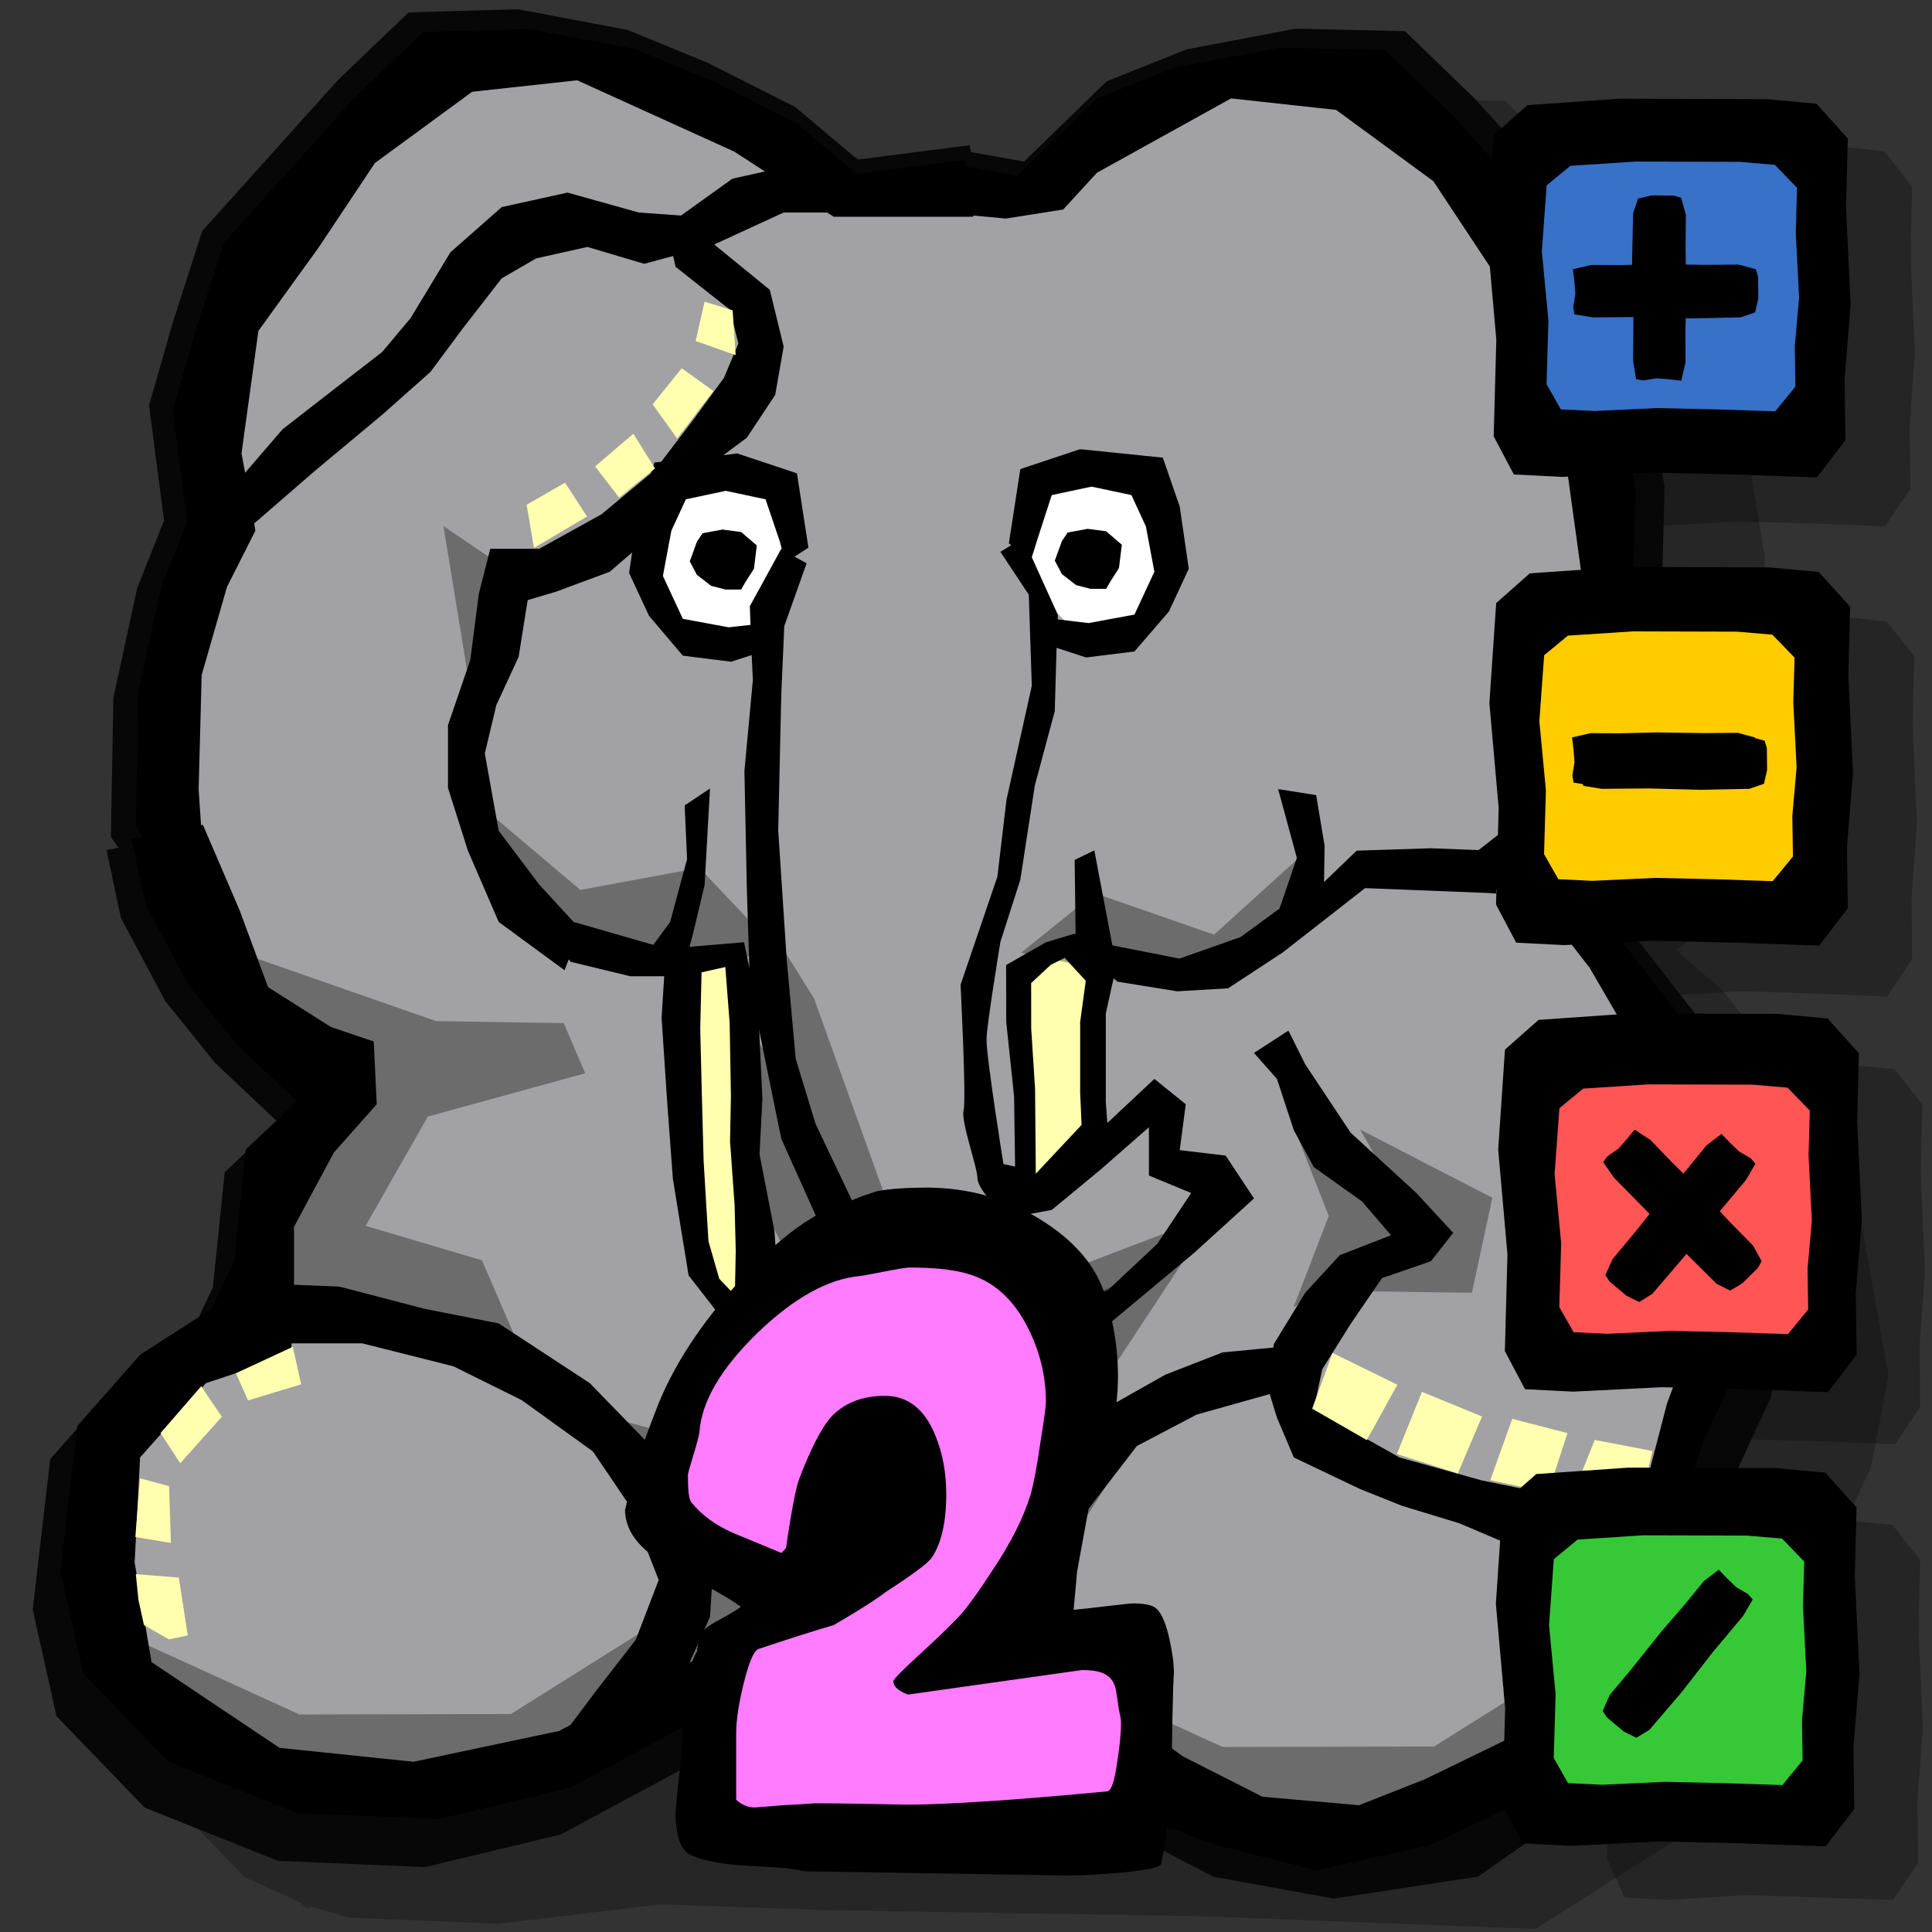 <?xml version="1.0" encoding="UTF-8" standalone="no"?>
<!-- Created with Inkscape (http://www.inkscape.org/) -->
<svg
   xmlns:dc="http://purl.org/dc/elements/1.1/"
   xmlns:cc="http://web.resource.org/cc/"
   xmlns:rdf="http://www.w3.org/1999/02/22-rdf-syntax-ns#"
   xmlns:svg="http://www.w3.org/2000/svg"
   xmlns="http://www.w3.org/2000/svg"
   xmlns:sodipodi="http://sodipodi.sourceforge.net/DTD/sodipodi-0.dtd"
   xmlns:inkscape="http://www.inkscape.org/namespaces/inkscape"
   width="100"
   height="100"
   id="svg2"
   sodipodi:version="0.32"
   inkscape:version="0.44.1"
   version="1.0"
   sodipodi:docbase="/home/mat/Travaux/Inkscape/Gcompris/boardicons"
   sodipodi:docname="mem_tux_calc.svg">
  <rect width="100%" height="100%" fill="#333333" stroke="none"/>
  <defs
     id="defs4" />
  <sodipodi:namedview
     id="base"
     pagecolor="#ffffff"
     bordercolor="#666666"
     borderopacity="1.0"
     inkscape:pageopacity="0.0"
     inkscape:pageshadow="2"
     inkscape:zoom="3.1359152"
     inkscape:cx="104.7097"
     inkscape:cy="60.040482"
     inkscape:document-units="px"
     inkscape:current-layer="layer1"
     width="100px"
     height="100px"
     inkscape:window-width="1136"
     inkscape:window-height="887"
     inkscape:window-x="49"
     inkscape:window-y="38" />
  <g
     inkscape:label="Calque 1"
     inkscape:groupmode="layer"
     id="layer1">
    <path
       style="fill:black;fill-opacity:0.273;fill-rule:evenodd;stroke:none;stroke-width:1px;stroke-linecap:butt;stroke-linejoin:miter;stroke-opacity:1"
       d="M 88.546,7.584 L 84.315,7.897 L 82.766,9.465 L 82.462,14.64 L 82.877,20.096 L 82.766,25.114 L 83.679,27.09 L 85.891,27.215 L 89.957,26.996 L 93.773,27.09 L 97.562,27.246 L 98.89,25.302 L 98.834,22.135 L 99.111,18.277 L 98.89,13.166 L 98.973,9.653 L 97.534,7.834 L 95.267,7.584 L 88.546,7.584 z M 88.629,31.888 L 84.426,32.233 L 82.877,33.769 L 82.573,38.975 L 82.988,44.4 L 82.877,49.449 L 83.79,51.425 L 86.002,51.551 L 90.067,51.3 L 93.884,51.425 L 97.673,51.582 L 98.973,49.638 L 98.945,46.439 L 99.221,42.613 L 99,37.501 L 99.083,33.958 L 97.645,32.17 L 95.377,31.919 L 88.629,31.888 z M 89.044,55.094 L 84.813,55.439 L 83.292,56.976 L 82.96,62.15 L 83.402,67.607 L 83.264,72.625 L 84.204,74.6 L 86.389,74.726 L 90.455,74.506 L 94.271,74.6 L 98.088,74.757 L 99.387,72.813 L 99.36,69.645 L 99.636,65.788 L 99.415,60.676 L 99.498,57.164 L 98.06,55.345 L 95.792,55.126 L 89.044,55.094 z M 88.934,78.677 L 84.702,79.022 L 83.181,80.559 L 82.877,85.765 L 83.292,91.19 L 83.181,96.208 L 84.094,98.215 L 86.306,98.34 L 90.372,98.089 L 94.188,98.215 L 97.977,98.34 L 99.277,96.427 L 99.249,93.228 L 99.526,89.402 L 99.304,84.291 L 99.387,80.747 L 97.949,78.928 L 95.682,78.709 L 88.934,78.677 z "
       id="path17483" />
    <path
       style="fill:#070707;fill-opacity:0.276;fill-rule:evenodd;stroke:none;stroke-width:1px;stroke-linecap:butt;stroke-linejoin:miter;stroke-opacity:1"
       d="M 31.998,4.09 L 26.332,4.252 L 22.674,7.755 L 15.649,15.571 L 14.127,20.306 L 12.897,24.587 L 13.674,30.555 L 12.282,34.058 L 11.051,39.733 L 10.922,46.933 L 11.31,47.485 L 10.695,47.615 L 11.44,51.117 L 13.739,55.431 L 16.329,58.642 L 19.566,61.69 L 16.814,64.285 L 16.199,70.253 L 14.969,72.847 L 11.149,75.312 L 7.782,79.139 L 6.875,86.923 L 8.105,92.437 L 12.67,97.172 C 20.207,100.472 11.801,97.339 17.988,99.252 L 25.821,99.577 L 34.199,98.567 L 42.575,98.865 L 62.171,99.183 L 79.47,99.844 L 88,94.432 L 91.34,90.945 L 90.402,87.41 L 93.153,86.631 L 93.639,84.037 L 94.999,79.918 L 96.844,75.928 L 97.751,71.193 L 96.359,63.377 L 93.477,56.793 L 89.204,51.312 L 86.711,49.139 L 87.067,48.977 L 90.272,46.252 L 90.887,41.193 L 91.179,35.225 L 91.34,28.803 L 90.11,21.311 L 88.589,16.544 L 81.563,8.76 L 77.905,5.225 L 72.239,5.095 L 66.606,6.165 L 62.462,7.819 L 58.189,11.971 L 55.437,11.484 L 55.372,11.128 L 49.577,11.874 L 46.34,9.149 L 41.775,6.846 L 37.663,5.16 L 31.998,4.09 z "
       id="path16413"
       sodipodi:nodetypes="cccccccccccccccccccccccccccccccccccccccccccccccccccccccccccccc" />
    <path
       style="fill:#070707;fill-opacity:1;fill-rule:evenodd;stroke:none;stroke-width:1px;stroke-linecap:butt;stroke-linejoin:miter;stroke-opacity:1"
       d="M 26.815,0.478 L 21.15,0.64 L 17.491,4.143 L 10.466,11.96 L 8.944,16.695 L 7.714,20.976 L 8.491,26.944 L 7.099,30.446 L 5.869,36.122 L 5.739,43.322 L 6.128,43.874 L 5.513,44.003 L 6.257,47.506 L 8.556,51.82 L 11.146,55.03 L 14.383,58.079 L 11.632,60.674 L 11.016,66.641 L 9.786,69.236 L 5.966,71.701 L 2.599,75.528 L 1.693,83.312 L 2.923,88.825 L 7.488,93.561 L 14.383,96.317 L 21.991,96.642 L 29.017,94.955 L 35.589,91.42 L 40.801,89.215 L 43.229,88.858 L 45.69,87.788 L 49.186,87.625 L 53.621,89.15 L 55.143,91.744 L 57.214,94.219 L 62.788,97.134 L 69.032,98.271 L 76.504,97.134 L 80.757,94.149 L 83.697,91.615 L 86.158,87.334 L 85.219,83.798 L 87.971,83.02 L 88.457,80.425 L 89.816,76.306 L 91.662,72.317 L 92.568,67.582 L 91.176,59.766 L 88.295,53.182 L 84.021,47.701 L 81.528,45.528 L 81.885,45.365 L 85.09,42.641 L 85.705,37.582 L 85.996,31.614 L 86.158,25.192 L 84.928,17.7 L 83.406,12.933 L 76.381,5.149 L 72.722,1.613 L 67.057,1.484 L 61.424,2.554 L 57.28,4.208 L 53.006,8.36 L 50.255,7.873 L 50.19,7.516 L 44.395,8.262 L 41.157,5.538 L 36.592,3.235 L 32.481,1.549 L 26.815,0.478 z "
       id="path16272"
       sodipodi:nodetypes="ccccccccccccccccccccccccccccccccccccccccccccccccccccccccccccccccccccccc" />
    <path
       style="fill:#a2a1a3;fill-opacity:1;fill-rule:evenodd;stroke:none;stroke-width:1px;stroke-linecap:butt;stroke-linejoin:miter;stroke-opacity:1"
       d="M 12.419,15.306 L 10.65,21.94 L 11.239,28.427 L 8.733,33.439 L 8.586,43.759 L 11.829,50.835 L 16.989,55.848 L 15.662,59.238 L 13.746,63.071 L 13.746,66.462 L 11.387,69.411 L 6.079,73.981 L 4.31,81.057 L 7.111,87.544 L 14.483,92.114 L 21.412,92.704 L 32.321,90.05 L 37.333,86.807 L 42.641,84.595 L 47.358,84.006 L 53.403,85.185 L 56.646,89.608 L 62.396,93.146 L 66.966,94.915 L 72.126,94.62 L 80.676,89.903 L 83.33,84.448 L 82.888,80.762 L 86.131,78.256 L 89.079,67.199 L 88.784,61.302 L 86.721,54.963 L 83.477,49.361 L 78.907,44.349 L 82.74,40.368 L 83.33,28.279 L 81.413,16.633 L 71.683,4.544 L 66.671,3.512 L 59.005,5.429 L 54.582,9.851 L 42.493,9.704 L 36.744,5.134 L 29.225,2.627 L 22.296,4.397 L 14.188,13.242 L 12.419,15.306 z "
       id="path14433" />
    <path
       style="fill:white;fill-opacity:1;fill-rule:evenodd;stroke:none;stroke-width:1px;stroke-linecap:butt;stroke-linejoin:miter;stroke-opacity:1"
       d="M 36.889,24.396 L 39.263,24.761 L 41.272,26.77 L 40.906,30.24 L 39.811,32.249 L 39.263,33.344 L 37.254,33.344 L 35.428,32.796 L 33.602,31.153 L 32.689,29.144 L 33.602,26.222 L 34.332,24.944 L 36.889,24.396 z "
       id="path14435" />
    <path
       style="fill:white;fill-opacity:1;fill-rule:evenodd;stroke:none;stroke-width:1px;stroke-linecap:butt;stroke-linejoin:miter;stroke-opacity:1"
       d="M 56.804,24.122 L 58.925,24.487 L 60.721,26.496 L 60.394,29.966 L 59.415,31.975 L 58.925,33.07 L 57.13,33.07 L 55.498,32.523 L 53.867,30.879 L 53.051,28.87 L 53.867,25.948 L 54.519,24.67 L 56.804,24.122 z "
       id="path15322" />
    <path
       style="fill:#ffffaf;fill-opacity:1;fill-rule:evenodd;stroke:none;stroke-width:1px;stroke-linecap:butt;stroke-linejoin:miter;stroke-opacity:1"
       d="M 81.118,79.446 L 81.615,83.151 L 79.22,83.552 L 78.792,79.929 L 81.118,79.446 z "
       id="path15342"
       sodipodi:nodetypes="ccccc" />
    <path
       style="fill:black;fill-opacity:1;fill-rule:evenodd;stroke:none;stroke-width:1px;stroke-linecap:butt;stroke-linejoin:miter;stroke-opacity:1"
       d="M 27.375,1.5 L 21.906,1.656 L 18.375,5.031 L 11.594,12.562 L 10.125,17.125 L 8.938,21.25 L 9.688,27 L 8.344,30.375 L 7.156,35.844 L 7.031,42.781 L 7.406,43.312 L 6.812,43.438 L 7.531,46.812 L 9.75,50.969 L 12.25,54.062 L 15.375,57 L 12.719,59.5 L 12.125,65.25 L 10.938,67.75 L 7.25,70.125 L 4,73.812 L 3.125,81.312 L 4.312,86.625 L 8.719,91.188 L 15.375,93.844 L 22.719,94.156 L 29.5,92.531 L 35.844,89.125 L 40.875,87 L 43.219,86.656 L 45.594,85.625 L 48.969,85.469 L 53.25,86.938 L 54.719,89.438 L 56.5,93.125 L 62.969,95.5 L 68.125,96.812 L 74.031,95.5 L 80.531,92.406 L 82.281,89.312 L 84.656,85.188 L 83.75,81.781 L 86.406,81.031 L 86.875,78.531 L 88.188,74.562 L 89.969,70.719 L 90.844,66.156 L 89.5,58.625 L 86.719,52.281 L 82.594,47 L 80.188,44.906 L 80.531,44.75 L 83.625,42.125 L 84.219,37.25 L 84.5,31.5 L 84.656,25.312 L 83.469,18.094 L 82,13.5 L 75.219,6 L 71.688,2.594 L 66.219,2.469 L 60.781,3.5 L 56.781,5.094 L 52.656,9.094 L 50,8.625 L 49.938,8.281 L 44.344,9 L 41.219,6.375 L 36.812,4.156 L 32.844,2.531 L 27.375,1.5 z M 29.875,4.156 L 38,7.844 L 39.594,8.875 L 37.906,9.25 L 35.25,11.156 L 33.062,11 L 29.375,9.969 L 25.969,10.719 L 23.312,13.062 L 21.25,16.469 L 19.781,18.219 L 17.281,20.156 L 14.625,22.219 L 12.688,24.469 L 12.5,23.469 L 13.375,17.125 L 16.469,12.844 L 19.406,8.438 L 24.438,4.75 L 29.875,4.156 z M 63.719,5.094 L 69.156,5.688 L 74.188,9.375 L 77.125,13.812 L 80.219,18.094 L 81.125,24.406 L 82,30.75 L 81.562,35.625 L 80.656,40.781 L 76.531,44 L 74.062,43.906 L 70.219,44.031 L 68.531,45.656 L 68.562,43.781 L 68.125,41.156 L 66.156,40.844 L 67.125,44.406 L 66.23,47.025 L 64.213,48.502 L 61.05,49.616 L 57.575,48.933 L 56.643,44.015 L 55.625,44.509 L 55.681,49.019 L 57.844,50.812 L 60.938,51.31 L 63.567,51.154 L 66.392,49.3 L 70.656,45.969 L 76.969,46.219 L 77,46.219 L 77.438,46.25 L 77.438,46.062 L 77.938,45.844 L 80.219,47.438 L 82.281,50.094 L 85.531,55.688 L 87.906,63.938 L 88.031,67.938 L 86.281,72.656 L 85.25,76.625 L 83.625,78.531 L 82.531,78.312 L 82.156,77.938 L 80.375,77.375 L 76.688,76.625 L 72.438,75.438 L 68,72.938 L 68.438,70.875 L 69.906,68.531 L 71.531,66.156 L 74.062,65.281 L 75.219,63.812 L 73.312,61.75 L 69.906,58.625 L 67.562,55.094 L 66.688,53.344 L 64.906,54.5 L 66.094,55.844 L 66.969,58.5 L 68,60.406 L 70.5,62.188 L 72,63.938 L 69.344,64.969 L 67.562,66.906 L 65.938,69.562 L 65.906,69.75 L 63.281,70 L 60.312,71.156 L 57.656,72.656 L 54.875,75.156 L 53.094,79.719 L 53.094,84.031 L 51.906,83.688 L 47.344,82.219 L 42.781,82.375 L 39.969,84 L 39.969,84.281 L 37.031,85.312 L 35.688,86.062 L 36.75,83.688 L 37.031,79.25 L 34.688,75.875 L 30.531,71.594 L 25.812,68.5 L 22,67.75 L 17.562,66.594 L 15.219,66.5 L 15.219,63.5 L 17.281,59.656 L 19.5,57.156 L 19.344,53.906 L 17.125,53.156 L 13.875,51.094 L 12.406,47.125 L 10.5,42.688 L 10.406,42.719 L 10.281,40.844 L 10.438,34.938 L 11.75,30.375 L 13.219,27.469 L 13.156,27.094 L 16.406,24.281 L 19.781,21.469 L 22.281,19.25 L 23.906,17.062 L 25.969,14.406 L 27.75,13.375 L 30.406,12.781 L 33.344,13.656 L 34.844,13.25 L 34.969,13.812 L 37.781,16.031 L 38.219,17.781 L 37.469,19.562 L 35.844,21.781 L 34.219,23.906 L 33.875,23.938 L 33.688,24.5 L 31.125,26.625 L 27.906,28.406 L 25.375,28.406 L 24.781,30.75 L 24.344,34.156 L 23.188,37.531 L 23.188,40.781 L 24.219,44.031 L 25.812,47.719 L 29.219,50.219 L 29.438,49.656 L 29.531,49.781 L 32.625,50.531 L 35.281,50.531 L 35.875,48.312 L 36.469,45.812 L 36.75,40.812 L 35.438,41.688 L 35.562,44.469 L 34.688,47.719 L 33.812,48.906 L 29.688,47.719 L 27.906,45.781 L 25.812,43 L 25.094,39 L 25.688,36.5 L 26.844,34 L 27.312,31.062 L 28.781,30.625 L 31.562,29.594 L 32.719,28.594 L 32.562,29.656 L 33.594,31.875 L 35.344,33.938 L 37.844,34.25 L 38.906,33.906 L 38.969,35.188 L 38.531,39.906 L 38.656,45.969 L 38.812,50.969 L 40.438,58.938 L 42.219,62.906 L 44.125,65.719 L 47.062,68.812 L 49.438,70.281 C 49.438,70.281 51.942,70.719 52.531,70.719 C 53.121,70.719 56.344,69.406 56.344,69.406 L 61.812,64.844 L 64.906,62.031 L 63.438,59.812 L 61.062,59.531 L 61.375,57.156 L 59.75,55.844 L 57.25,58.188 L 54.594,60.844 L 51.938,60.25 C 51.938,60.25 51.062,54.813 51.062,53.781 C 51.063,53.122 51.781,48.75 51.781,48.75 L 52.812,45.531 L 53.562,40.656 L 54.594,36.812 L 54.688,33.531 L 56.219,34.031 L 58.719,33.719 L 60.5,31.656 L 61.531,29.438 L 61.062,26.219 L 60.188,23.688 L 55.906,23.25 L 52.812,24.281 L 52.219,28.125 L 52.344,28.219 L 51.781,28.562 L 53.25,30.781 L 53.406,35.5 L 52.094,41.406 L 51.625,45.375 L 49.719,50.969 C 49.719,50.969 50.022,56.879 49.875,57.469 C 49.728,58.058 50.594,60.41 50.594,61 C 50.594,61.59 52.094,63.062 52.094,63.062 L 54.438,62.625 L 56.938,60.562 L 59.469,58.344 L 59.469,60.844 L 61.656,61.75 L 59.906,64.375 L 57.375,66.75 L 53.719,68.375 L 49.562,67.938 L 47.062,65.719 L 44.125,62.188 L 42.219,58.188 L 41.188,54.812 L 40.719,49.656 L 40.281,43 L 40.438,35.938 L 40.594,32.406 L 41.75,29.156 L 41.125,28.812 L 41.844,28.344 L 41.25,24.5 L 38.156,23.469 L 37.438,23.562 L 38.656,22.656 L 40.125,20.438 L 40.562,17.938 L 39.844,15 L 36.969,12.656 L 37.031,12.625 L 40.562,11 L 42.812,11 L 43.156,11.219 L 50.375,11.219 L 50.375,11.156 L 52.062,11.312 L 55.031,10.844 L 56.781,8.938 L 63.719,5.094 z M 56.5,25.188 L 58.562,25.625 L 59.312,27.25 L 59.75,29.594 L 58.719,31.812 L 56.344,32.25 L 54.75,32.062 L 54.75,31.812 L 53.406,28.844 L 53.719,27.844 L 54.438,25.625 L 56.5,25.188 z M 37.562,25.406 L 39.625,25.844 L 40.375,28.062 L 40.469,28.438 L 40.438,28.406 L 38.812,31.375 L 38.844,32.344 L 37.719,32.469 L 35.344,32.031 L 34.312,29.812 L 34.75,27.469 L 35.5,25.844 L 37.562,25.406 z M 15.094,69.531 L 18.75,69.531 L 23.469,70.719 L 27,72.469 L 30.688,75.125 L 32.594,77.938 L 34.094,81.781 L 32.906,84.875 L 30.844,87.531 L 29.531,89.281 L 28.938,89.594 L 21.406,91.188 L 14.469,90.469 L 7.844,86.031 L 6.969,80.875 L 7.25,75.438 L 10.656,71.594 L 15.062,70.125 L 15.094,69.531 z M 65.719,72.156 L 66.094,73.375 L 66.969,75.438 L 70.375,77.062 L 72.562,77.938 L 75.531,78.844 L 78.625,80.156 L 81.281,79.906 L 81.562,82.375 L 81.688,85.031 L 80.219,87.688 L 78,90.031 L 73.75,92.094 L 70.344,93.438 L 65.344,93 L 61.219,90.906 L 57.375,88.125 L 55.406,85.156 L 55.75,81.344 L 56.344,78.094 L 58.844,74.844 L 61.938,73.219 L 65.719,72.156 z "
       id="path5539"
       sodipodi:nodetypes="cccccccccccccccccccccccccccccccccccccccccccccccccccccccccccccccccccccccccccccccccccccccccccccccccccccccccccccccccccccccccccccccccccccccccccccccccccccccccccccccccccccccccccccccccccccccccccccccccccccccccccccccccccccccccccccccccccccccccccccccccccccccccccccccsccccccccccscccccccccccccccccccccsscccccccccccccccccccccccccccccccccccccccccccccccccccccccccccccccccccccccccccccccccccccccccccccccccccccccccc" />
    <path
       style="fill:black;fill-opacity:1;fill-rule:evenodd;stroke:none;stroke-width:1px;stroke-linecap:butt;stroke-linejoin:miter;stroke-opacity:1"
       d="M 34.469,49.108 L 38.513,48.771 L 39.25,52.309 L 39.461,56.873 L 39.314,59.751 L 40.086,63.718 L 40.282,66.61 L 40.134,69.411 L 37.481,68.379 L 35.641,66.013 L 34.827,61.007 L 34.532,57.027 L 34.244,52.681 L 34.469,49.108 z "
       id="path13544"
       sodipodi:nodetypes="cccccccccccccc" />
    <path
       style="fill:black;fill-opacity:1;fill-rule:evenodd;stroke:none;stroke-width:1px;stroke-linecap:butt;stroke-linejoin:miter;stroke-opacity:1"
       d="M 52.076,49.951 L 54.14,48.771 L 55.614,48.329 L 57.825,49.803 L 57.236,52.457 L 57.236,57.027 L 57.383,59.091 L 52.567,62.237 L 52.49,56.761 L 52.082,52.892 L 52.076,49.951 z "
       id="path13546"
       sodipodi:nodetypes="ccccccccccc" />
    <path
       style="fill:black;fill-opacity:1;fill-rule:evenodd;stroke:none;stroke-width:1px;stroke-linecap:butt;stroke-linejoin:miter;stroke-opacity:1"
       d="M 56.294,27.373 L 57.254,27.499 L 58.066,28.196 L 57.918,29.4 L 57.475,30.097 L 57.254,30.477 L 56.441,30.477 L 55.703,30.287 L 54.965,29.717 L 54.596,29.02 L 54.965,28.006 L 55.26,27.563 L 56.294,27.373 z "
       id="path15324" />
    <path
       style="fill:black;fill-opacity:1;fill-rule:evenodd;stroke:none;stroke-width:1px;stroke-linecap:butt;stroke-linejoin:miter;stroke-opacity:1"
       d="M 37.4,27.409 L 38.36,27.536 L 39.172,28.233 L 39.024,29.437 L 38.581,30.134 L 38.36,30.514 L 37.547,30.514 L 36.809,30.324 L 36.071,29.753 L 35.702,29.057 L 36.071,28.043 L 36.366,27.599 L 37.4,27.409 z "
       id="path15326" />
    <path
       style="fill:#ffffaf;fill-opacity:1;fill-rule:evenodd;stroke:none;stroke-width:1px;stroke-linecap:butt;stroke-linejoin:miter;stroke-opacity:1"
       d="M 36.312,50.329 L 37.543,50.052 L 37.768,52.964 L 37.832,56.72 L 37.787,59.089 L 38.022,62.354 L 38.082,64.734 L 38.037,67.039 L 37.229,66.19 L 36.669,64.243 L 36.421,60.123 L 36.332,56.847 L 36.244,53.27 L 36.312,50.329 z "
       id="path15328"
       sodipodi:nodetypes="cccccccccccccc" />
    <path
       style="fill:#ffffaf;fill-opacity:1;fill-rule:evenodd;stroke:none;stroke-width:1px;stroke-linecap:butt;stroke-linejoin:miter;stroke-opacity:1"
       d="M 53.372,50.885 L 54.387,49.938 L 55.112,49.583 L 56.199,50.767 L 55.909,52.898 L 55.909,56.568 L 55.982,58.225 L 53.613,60.752 L 53.575,56.354 L 53.375,53.247 L 53.372,50.885 z "
       id="path15330"
       sodipodi:nodetypes="ccccccccccc" />
    <path
       style="fill:#ffffaf;fill-opacity:1;fill-rule:evenodd;stroke:none;stroke-width:1px;stroke-linecap:butt;stroke-linejoin:miter;stroke-opacity:1"
       d="M 68.971,70.028 L 72.327,71.674 L 70.745,74.539 L 67.918,72.915 L 68.971,70.028 z "
       id="path15334"
       sodipodi:nodetypes="ccccc" />
    <path
       style="fill:#ffffaf;fill-opacity:1;fill-rule:evenodd;stroke:none;stroke-width:1px;stroke-linecap:butt;stroke-linejoin:miter;stroke-opacity:1"
       d="M 73.601,72.042 L 76.71,73.318 L 75.458,76.265 L 72.301,75.259 L 73.601,72.042 z "
       id="path15336"
       sodipodi:nodetypes="ccccc" />
    <path
       style="fill:#ffffaf;fill-opacity:1;fill-rule:evenodd;stroke:none;stroke-width:1px;stroke-linecap:butt;stroke-linejoin:miter;stroke-opacity:1"
       d="M 78.272,73.439 L 81.134,74.178 L 80.129,77.249 L 77.137,76.614 L 78.272,73.439 z "
       id="path15338"
       sodipodi:nodetypes="ccccc" />
    <path
       style="fill:#ffffaf;fill-opacity:1;fill-rule:evenodd;stroke:none;stroke-width:1px;stroke-linecap:butt;stroke-linejoin:miter;stroke-opacity:1"
       d="M 82.543,74.529 L 85.528,75.103 L 85.142,76.772 L 83.703,78.551 L 82.347,78.434 L 81.325,77.581 L 82.543,74.529 z "
       id="path15340"
       sodipodi:nodetypes="ccccccc" />
    <path
       style="fill:#ffffaf;fill-opacity:1;fill-rule:evenodd;stroke:none;stroke-width:1px;stroke-linecap:butt;stroke-linejoin:miter;stroke-opacity:1"
       d="M 81.548,85.322 L 79.45,88.416 L 77.782,87.399 L 79,85.156 L 81.548,85.322 z "
       id="path15344"
       sodipodi:nodetypes="ccccc" />
    <path
       style="fill:#ffffaf;fill-opacity:1;fill-rule:evenodd;stroke:none;stroke-width:1px;stroke-linecap:butt;stroke-linejoin:miter;stroke-opacity:1"
       d="M 15.589,71.652 L 12.838,72.486 L 12.212,71.078 L 15.154,69.711 L 15.589,71.652 z "
       id="path15346"
       sodipodi:nodetypes="ccccc" />
    <path
       style="fill:#ffffaf;fill-opacity:1;fill-rule:evenodd;stroke:none;stroke-width:1px;stroke-linecap:butt;stroke-linejoin:miter;stroke-opacity:1"
       d="M 11.483,73.33 L 9.329,75.739 L 8.311,74.173 L 10.413,71.752 L 11.483,73.33 z "
       id="path15348"
       sodipodi:nodetypes="ccccc" />
    <path
       style="fill:#ffffaf;fill-opacity:1;fill-rule:evenodd;stroke:none;stroke-width:1px;stroke-linecap:butt;stroke-linejoin:miter;stroke-opacity:1"
       d="M 8.753,76.923 L 8.846,79.861 L 7.006,79.557 L 7.244,76.516 L 8.753,76.923 z "
       id="path15350"
       sodipodi:nodetypes="ccccc" />
    <path
       style="fill:#ffffaf;fill-opacity:1;fill-rule:evenodd;stroke:none;stroke-width:1px;stroke-linecap:butt;stroke-linejoin:miter;stroke-opacity:1"
       d="M 9.255,81.655 L 9.72,84.648 L 8.749,84.856 L 7.451,84.116 L 7.165,82.805 L 7.03,81.477 L 9.255,81.655 z "
       id="path15352"
       sodipodi:nodetypes="ccccccc" />
    <path
       style="fill:#ffffaf;fill-opacity:1;fill-rule:evenodd;stroke:none;stroke-width:1px;stroke-linecap:butt;stroke-linejoin:miter;stroke-opacity:1"
       d="M 27.258,26.126 L 29.247,24.983 L 30.385,26.735 L 27.639,28.36 L 27.258,26.126 z "
       id="path15354"
       sodipodi:nodetypes="ccccc" />
    <path
       style="fill:#ffffaf;fill-opacity:1;fill-rule:evenodd;stroke:none;stroke-width:1px;stroke-linecap:butt;stroke-linejoin:miter;stroke-opacity:1"
       d="M 30.801,24.141 L 32.785,22.45 L 33.903,24.247 L 32.046,25.756 L 30.801,24.141 z "
       id="path15356"
       sodipodi:nodetypes="ccccc" />
    <path
       style="fill:#ffffaf;fill-opacity:1;fill-rule:evenodd;stroke:none;stroke-width:1px;stroke-linecap:butt;stroke-linejoin:miter;stroke-opacity:1"
       d="M 33.781,20.928 L 35.284,19.06 L 36.929,20.24 L 35.047,22.697 L 33.781,20.928 z "
       id="path15358"
       sodipodi:nodetypes="ccccc" />
    <path
       style="fill:#ffffaf;fill-opacity:1;fill-rule:evenodd;stroke:none;stroke-width:1px;stroke-linecap:butt;stroke-linejoin:miter;stroke-opacity:1"
       d="M 36.009,17.651 L 36.467,15.614 L 37.922,16.063 L 38.078,18.382 L 36.009,17.651 z "
       id="path15360"
       sodipodi:nodetypes="ccccc" />
    <path
       style="fill:black;fill-opacity:0.331;fill-rule:evenodd;stroke:none;stroke-width:1px;stroke-linecap:butt;stroke-linejoin:miter;stroke-opacity:1"
       d="M 34.678,88.441 L 45.02,83.878 L 52.625,86.007 L 54.754,80.836 L 59.013,74.144 L 45.933,77.186 L 31.027,73.231 L 34.982,79.011 L 33.765,85.095 L 34.678,88.441 z "
       id="path15362" />
    <path
       style="fill:black;fill-opacity:0.331;fill-rule:evenodd;stroke:none;stroke-width:1px;stroke-linecap:butt;stroke-linejoin:miter;stroke-opacity:1"
       d="M 45.066,65.956 L 51.104,69.843 L 57.752,67.189 L 63.389,62.656 L 51.647,67.123 L 45.963,62.342 L 42.131,51.671 L 39.662,47.717 L 41.703,59.236 L 45.066,65.956 z "
       id="path15364"
       sodipodi:nodetypes="cccccccccc" />
    <path
       style="fill:black;fill-opacity:0.331;fill-rule:evenodd;stroke:none;stroke-width:1px;stroke-linecap:butt;stroke-linejoin:miter;stroke-opacity:1"
       d="M 25.851,47.654 L 33.164,49.15 L 39.174,49.526 L 39.231,41.484 L 38.701,47.56 L 36.2,44.921 L 30.041,46.062 L 24.279,41.198 L 25.851,47.654 z "
       id="path15366"
       sodipodi:nodetypes="ccccccccc" />
    <path
       style="fill:black;fill-opacity:0.331;fill-rule:evenodd;stroke:none;stroke-width:1px;stroke-linecap:butt;stroke-linejoin:miter;stroke-opacity:1"
       d="M 62.665,51.006 L 56.655,50.114 L 52.85,49.315 L 56.672,46.234 L 62.84,48.378 L 67.564,44.098 L 67.586,47.365 L 62.665,51.006 z "
       id="path15368"
       sodipodi:nodetypes="cccccccc" />
    <path
       style="fill:black;fill-opacity:0.331;fill-rule:evenodd;stroke:none;stroke-width:1px;stroke-linecap:butt;stroke-linejoin:miter;stroke-opacity:1"
       d="M 13.601,67.931 L 17.318,56.222 L 11.467,48.978 L 22.572,52.853 L 29.178,52.956 L 30.29,55.554 L 22.146,57.792 L 18.925,63.449 L 24.944,65.235 L 27.471,71.075 L 13.601,67.931 z "
       id="path16258"
       sodipodi:nodetypes="ccccccccccc" />
    <path
       style="fill:black;fill-opacity:0.331;fill-rule:evenodd;stroke:none;stroke-width:1px;stroke-linecap:butt;stroke-linejoin:miter;stroke-opacity:1"
       d="M 43.128,69.706 L 49.165,73.594 L 57.726,70.621 L 61.45,64.972 L 50.346,69.598 L 44.025,66.092 L 40.192,55.422 L 37.723,51.468 L 39.765,62.987 L 43.128,69.706 z "
       id="path16260"
       sodipodi:nodetypes="cccccccccc" />
    <path
       style="fill:black;fill-opacity:0.331;fill-rule:evenodd;stroke:none;stroke-width:1px;stroke-linecap:butt;stroke-linejoin:miter;stroke-opacity:1"
       d="M 73.741,63.272 L 66.951,67.671 L 68.776,62.939 L 67.047,58.533 L 69.198,58.352 L 73.741,63.272 z "
       id="path16262"
       sodipodi:nodetypes="cccccc" />
    <path
       style="fill:black;fill-opacity:0.331;fill-rule:evenodd;stroke:none;stroke-width:1px;stroke-linecap:butt;stroke-linejoin:miter;stroke-opacity:1"
       d="M 9.562,90.175 L 17.035,92.468 L 23.842,92.525 L 30.276,90.064 L 33.413,84.341 L 26.449,88.717 L 15.506,88.742 L 6.236,84.516 L 9.562,90.175 z "
       id="path16264"
       sodipodi:nodetypes="ccccccccc" />
    <path
       style="fill:black;fill-opacity:0.331;fill-rule:evenodd;stroke:none;stroke-width:1px;stroke-linecap:butt;stroke-linejoin:miter;stroke-opacity:1"
       d="M 57.342,91.857 L 64.814,94.15 L 71.621,94.206 L 78.056,91.746 L 81.192,86.023 L 74.228,90.399 L 63.285,90.424 L 54.015,86.197 L 57.342,91.857 z "
       id="path16266"
       sodipodi:nodetypes="ccccccccc" />
    <path
       style="fill:black;fill-opacity:0.331;fill-rule:evenodd;stroke:none;stroke-width:1px;stroke-linecap:butt;stroke-linejoin:miter;stroke-opacity:1"
       d="M 22.955,27.234 L 26.289,29.489 L 24.594,37.276 L 23.775,32.255 L 22.955,27.234 z "
       id="path16268"
       sodipodi:nodetypes="ccccc" />
    <path
       style="fill:black;fill-opacity:0.331;fill-rule:evenodd;stroke:none;stroke-width:1px;stroke-linecap:butt;stroke-linejoin:miter;stroke-opacity:1"
       d="M 70.401,58.466 L 77.243,61.997 L 76.186,66.914 L 70.424,66.836 L 73.601,64.086 L 70.401,58.466 z "
       id="path16270"
       sodipodi:nodetypes="cccccc" />
    <g
       id="g17470"
       transform="translate(74.3,64.415)">
      <path
         sodipodi:nodetypes="ccccccccccccccccccc"
         id="path12038"
         d="M 21.247,-53.729 L 21.49,-48.637 L 21.176,-44.81 L 21.22,-41.638 L 19.742,-39.704 L 15.454,-39.857 L 11.138,-39.96 L 6.545,-39.731 L 4.058,-39.857 L 3.013,-41.829 L 3.149,-46.832 L 2.669,-52.257 L 3.02,-57.434 L 4.757,-58.972 L 9.532,-59.307 L 17.145,-59.283 L 19.718,-59.047 L 21.341,-57.245 L 21.247,-53.729 z "
         style="fill:black;fill-opacity:1;fill-rule:evenodd;stroke:none;stroke-width:1px;stroke-linecap:butt;stroke-linejoin:miter;stroke-opacity:1" />
      <path
         sodipodi:nodetypes="ccccccccccccccccccc"
         id="path12050"
         d="M 18.649,-52.375 L 18.821,-49.016 L 18.599,-46.492 L 18.63,-44.4 L 17.584,-43.124 L 14.55,-43.225 L 11.497,-43.293 L 8.248,-43.142 L 6.488,-43.225 L 5.749,-44.526 L 5.845,-47.826 L 5.505,-51.404 L 5.753,-54.818 L 6.983,-55.833 L 10.36,-56.053 L 15.747,-56.038 L 17.567,-55.882 L 18.715,-54.693 L 18.649,-52.375 z "
         style="fill:#3771c8;fill-opacity:1;fill-rule:evenodd;stroke:none;stroke-width:1px;stroke-linecap:butt;stroke-linejoin:miter;stroke-opacity:1" />
      <path
         sodipodi:nodetypes="ccccccccccccccccccc"
         id="path12062"
         d="M 12.946,-51.572 L 12.982,-49.08 L 12.935,-47.208 L 12.942,-45.655 L 12.721,-44.709 L 12.082,-44.784 L 11.439,-44.834 L 10.754,-44.722 L 10.383,-44.784 L 10.228,-45.749 L 10.248,-48.197 L 10.176,-50.852 L 10.229,-53.385 L 10.488,-54.138 L 11.199,-54.302 L 12.334,-54.29 L 12.718,-54.175 L 12.96,-53.293 L 12.946,-51.572 z "
         style="fill:black;fill-opacity:1;fill-rule:evenodd;stroke:none;stroke-width:1px;stroke-linecap:butt;stroke-linejoin:miter;stroke-opacity:1" />
      <path
         sodipodi:nodetypes="ccccccccccccccccccc"
         id="path12064"
         d="M 13.98,-50.705 L 11.488,-50.741 L 9.615,-50.695 L 8.063,-50.701 L 7.116,-50.481 L 7.191,-49.842 L 7.242,-49.198 L 7.129,-48.514 L 7.191,-48.143 L 8.156,-47.987 L 10.605,-48.007 L 13.259,-47.936 L 15.793,-47.988 L 16.545,-48.247 L 16.709,-48.959 L 16.698,-50.094 L 16.582,-50.477 L 15.7,-50.719 L 13.98,-50.705 z "
         style="fill:black;fill-opacity:1;fill-rule:evenodd;stroke:none;stroke-width:1px;stroke-linecap:butt;stroke-linejoin:miter;stroke-opacity:1" />
    </g>
    <g
       id="g17476"
       transform="translate(75.257,112.248)">
      <path
         sodipodi:nodetypes="ccccccccccccccccccc"
         id="path12044"
         d="M 20.746,-30.707 L 20.99,-25.614 L 20.676,-21.787 L 20.72,-18.616 L 19.241,-16.682 L 14.954,-16.835 L 10.638,-16.938 L 6.045,-16.709 L 3.558,-16.835 L 2.513,-18.807 L 2.649,-23.81 L 2.169,-29.235 L 2.519,-34.412 L 4.257,-35.95 L 9.031,-36.284 L 16.645,-36.261 L 19.217,-36.024 L 20.84,-34.222 L 20.746,-30.707 z "
         style="fill:black;fill-opacity:1;fill-rule:evenodd;stroke:none;stroke-width:1px;stroke-linecap:butt;stroke-linejoin:miter;stroke-opacity:1" />
      <path
         sodipodi:nodetypes="ccccccccccccccccccc"
         id="path12060"
         d="M 18.065,-29.102 L 18.237,-25.743 L 18.015,-23.219 L 18.046,-21.127 L 17,-19.852 L 13.966,-19.953 L 10.913,-20.021 L 7.664,-19.869 L 5.904,-19.953 L 5.165,-21.253 L 5.261,-24.553 L 4.921,-28.131 L 5.169,-31.546 L 6.399,-32.56 L 9.777,-32.781 L 15.163,-32.766 L 16.983,-32.609 L 18.131,-31.421 L 18.065,-29.102 z "
         style="fill:#37c837;fill-opacity:1;fill-rule:evenodd;stroke:none;stroke-width:1px;stroke-linecap:butt;stroke-linejoin:miter;stroke-opacity:1" />
      <path
         sodipodi:nodetypes="ccccccccccccccccccc"
         id="path12074"
         d="M 9.172,-25.842 L 10.727,-27.79 L 11.953,-29.207 L 12.934,-30.41 L 13.705,-31.001 L 14.151,-30.537 L 14.616,-30.089 L 15.216,-29.741 L 15.463,-29.458 L 14.97,-28.614 L 13.399,-26.735 L 11.768,-24.64 L 10.119,-22.716 L 9.441,-22.299 L 8.787,-22.625 L 7.918,-23.355 L 7.695,-23.688 L 8.068,-24.523 L 9.172,-25.842 z "
         style="fill:black;fill-opacity:1;fill-rule:evenodd;stroke:none;stroke-width:1px;stroke-linecap:butt;stroke-linejoin:miter;stroke-opacity:1" />
    </g>
    <g
       id="g17464"
       transform="translate(50.065,88.65)">
      <path
         sodipodi:nodetypes="ccccccccccccccccccc"
         id="path12040"
         d="M 45.604,-53.729 L 45.847,-48.637 L 45.533,-44.81 L 45.577,-41.638 L 44.099,-39.704 L 39.811,-39.857 L 35.495,-39.96 L 30.902,-39.731 L 28.415,-39.857 L 27.37,-41.829 L 27.506,-46.832 L 27.026,-52.257 L 27.377,-57.434 L 29.114,-58.972 L 33.889,-59.307 L 41.502,-59.283 L 44.074,-59.047 L 45.698,-57.245 L 45.604,-53.729 z "
         style="fill:black;fill-opacity:1;fill-rule:evenodd;stroke:none;stroke-width:1px;stroke-linecap:butt;stroke-linejoin:miter;stroke-opacity:1" />
      <path
         sodipodi:nodetypes="ccccccccccccccccccc"
         id="path12052"
         d="M 42.755,-52.291 L 42.927,-48.932 L 42.705,-46.408 L 42.737,-44.316 L 41.691,-43.041 L 38.657,-43.142 L 35.604,-43.21 L 32.354,-43.058 L 30.594,-43.142 L 29.855,-44.442 L 29.951,-47.742 L 29.612,-51.32 L 29.86,-54.735 L 31.089,-55.749 L 34.467,-55.97 L 39.854,-55.955 L 41.673,-55.799 L 42.822,-54.61 L 42.755,-52.291 z "
         style="fill:#fc0;fill-opacity:1;fill-rule:evenodd;stroke:none;stroke-width:1px;stroke-linecap:butt;stroke-linejoin:miter;stroke-opacity:1" />
      <path
         sodipodi:nodetypes="ccccccccccccccccccc"
         id="path12066"
         d="M 38.17,-50.705 L 35.678,-50.741 L 33.805,-50.695 L 32.253,-50.701 L 31.306,-50.481 L 31.381,-49.842 L 31.432,-49.198 L 31.319,-48.514 L 31.381,-48.143 L 32.346,-47.987 L 34.795,-48.007 L 37.449,-47.936 L 39.983,-47.988 L 40.735,-48.247 L 40.899,-48.959 L 40.888,-50.094 L 40.772,-50.477 L 39.89,-50.719 L 38.17,-50.705 z "
         style="fill:black;fill-opacity:1;fill-rule:evenodd;stroke:none;stroke-width:1px;stroke-linecap:butt;stroke-linejoin:miter;stroke-opacity:1" />
      <path
         sodipodi:nodetypes="ccccccccccccccccccc"
         id="path12076"
         d="M 38.67,-50.538 L 36.178,-50.575 L 34.305,-50.528 L 32.753,-50.534 L 31.807,-50.314 L 31.882,-49.675 L 31.932,-49.031 L 31.82,-48.347 L 31.882,-47.976 L 32.847,-47.82 L 35.295,-47.841 L 37.95,-47.769 L 40.483,-47.821 L 41.236,-48.08 L 41.4,-48.792 L 41.388,-49.927 L 41.272,-50.31 L 40.391,-50.552 L 38.67,-50.538 z "
         style="fill:black;fill-opacity:1;fill-rule:evenodd;stroke:none;stroke-width:1px;stroke-linecap:butt;stroke-linejoin:miter;stroke-opacity:1" />
    </g>
    <g
       id="g17458"
       transform="translate(25.83,111.929)">
      <path
         sodipodi:nodetypes="ccccccccccccccccccc"
         id="path12042"
         d="M 70.294,-53.896 L 70.537,-48.803 L 70.223,-44.977 L 70.268,-41.805 L 68.789,-39.871 L 64.501,-40.024 L 60.186,-40.127 L 55.593,-39.898 L 53.105,-40.024 L 52.061,-41.996 L 52.196,-46.999 L 51.716,-52.424 L 52.067,-57.601 L 53.805,-59.139 L 58.579,-59.473 L 66.193,-59.45 L 68.765,-59.213 L 70.388,-57.412 L 70.294,-53.896 z "
         style="fill:black;fill-opacity:1;fill-rule:evenodd;stroke:none;stroke-width:1px;stroke-linecap:butt;stroke-linejoin:miter;stroke-opacity:1" />
      <path
         sodipodi:nodetypes="ccccccccccccccccccc"
         id="path12054"
         d="M 67.78,-52.124 L 67.952,-48.766 L 67.729,-46.241 L 67.761,-44.149 L 66.715,-42.874 L 63.681,-42.975 L 60.628,-43.043 L 57.378,-42.892 L 55.619,-42.975 L 54.879,-44.275 L 54.976,-47.575 L 54.636,-51.153 L 54.884,-54.568 L 56.113,-55.583 L 59.491,-55.803 L 64.878,-55.788 L 66.698,-55.632 L 67.846,-54.443 L 67.78,-52.124 z "
         style="fill:#f55;fill-opacity:1;fill-rule:evenodd;stroke:none;stroke-width:1px;stroke-linecap:butt;stroke-linejoin:miter;stroke-opacity:1" />
      <path
         sodipodi:nodetypes="ccccccccccccccccccc"
         id="path12114"
         d="M 63.708,-48.679 L 62.002,-50.496 L 60.667,-51.81 L 59.593,-52.931 L 58.777,-53.458 L 58.369,-52.96 L 57.942,-52.476 L 57.371,-52.081 L 57.148,-51.779 L 57.706,-50.977 L 59.422,-49.231 L 61.216,-47.272 L 63.014,-45.487 L 63.723,-45.126 L 64.349,-45.503 L 65.157,-46.299 L 65.352,-46.649 L 64.913,-47.451 L 63.708,-48.679 z "
         style="fill:black;fill-opacity:1;fill-rule:evenodd;stroke:none;stroke-width:1px;stroke-linecap:butt;stroke-linejoin:miter;stroke-opacity:1" />
      <path
         sodipodi:nodetypes="ccccccccccccccccccc"
         id="path12116"
         d="M 58.741,-48.081 L 60.296,-50.028 L 61.522,-51.445 L 62.502,-52.648 L 63.274,-53.239 L 63.72,-52.775 L 64.185,-52.327 L 64.785,-51.979 L 65.032,-51.696 L 64.539,-50.852 L 62.968,-48.974 L 61.337,-46.878 L 59.688,-44.955 L 59.01,-44.538 L 58.356,-44.863 L 57.487,-45.593 L 57.264,-45.926 L 57.637,-46.761 L 58.741,-48.081 z "
         style="fill:black;fill-opacity:1;fill-rule:evenodd;stroke:none;stroke-width:1px;stroke-linecap:butt;stroke-linejoin:miter;stroke-opacity:1" />
    </g>
    <path
       style="fill:#ff7bff;fill-opacity:1;fill-rule:evenodd;stroke:none;stroke-width:1px;stroke-linecap:butt;stroke-linejoin:miter;stroke-opacity:1"
       d="M 34.163,77.191 L 35.451,70.75 L 40.236,66.149 L 47.965,63.204 L 54.039,66.701 L 55.695,71.67 L 53.855,79.952 L 49.99,85.657 L 58.087,84.552 L 59.008,87.865 L 58.087,95.043 L 36.371,94.122 L 36.555,85.657 L 38.395,84 L 41.34,82.344 L 34.163,77.191 z "
       id="path22162" />
    <path
       id="text18346"
       d="M 60.763,86.622 C 60.763,86.549 60.75,86.779 60.724,87.312 C 60.697,88.11 60.671,89.477 60.644,91.413 C 60.591,92.139 60.512,93.131 60.406,94.389 C 60.406,94.873 60.3,95.575 60.089,96.494 C 60.009,96.664 59.308,96.809 57.986,96.93 C 56.927,97.027 56.002,97.075 55.208,97.075 L 41.716,96.857 C 41.637,96.857 41.425,96.821 41.081,96.748 C 40.737,96.7 40.513,96.676 40.407,96.676 C 39.64,96.627 38.859,96.579 38.066,96.531 C 37.06,96.434 36.293,96.264 35.764,96.022 C 35.235,95.78 34.97,95.042 34.97,93.808 C 34.97,93.76 35.01,93.312 35.089,92.466 C 35.195,91.619 35.261,91.002 35.288,90.614 C 35.341,89.792 35.38,88.969 35.407,88.146 C 35.486,87.009 35.711,86.114 36.081,85.461 C 36.081,85.194 36.187,84.844 36.399,84.408 C 36.584,84.215 36.915,83.997 37.391,83.755 C 37.867,83.489 38.185,83.295 38.343,83.174 C 37.92,82.835 37.087,82.351 35.843,81.722 C 34.706,81.142 33.899,80.646 33.423,80.234 C 32.709,79.605 32.351,78.903 32.351,78.129 C 32.351,78.226 32.418,77.923 32.55,77.222 C 32.735,76.302 33.238,74.802 34.058,72.721 C 34.904,70.616 36.293,68.499 38.224,66.37 C 40.288,64.047 42.219,62.643 44.018,62.159 C 44.335,62.014 44.798,61.845 45.407,61.651 C 46.094,61.53 46.941,61.47 47.946,61.47 C 50.089,61.47 52.047,62.014 53.819,63.103 C 55.592,64.192 56.716,65.499 57.192,67.023 C 57.642,68.402 57.867,69.806 57.867,71.233 C 57.867,73.12 57.377,75.359 56.398,77.948 C 55.525,80.271 54.599,82.025 53.621,83.21 C 53.621,83.38 53.766,83.464 54.057,83.464 C 54.163,83.464 54.917,83.392 56.319,83.247 C 57.748,83.077 58.515,82.993 58.621,82.993 C 59.15,82.993 59.52,83.053 59.732,83.174 C 60.049,83.343 60.314,83.888 60.525,84.807 C 60.684,85.533 60.763,86.138 60.763,86.622 M 58.025,89.126 C 58.025,89.03 57.986,88.8 57.906,88.437 C 57.853,88.05 57.814,87.784 57.787,87.638 C 57.734,87.203 57.576,86.9 57.311,86.731 C 57.073,86.537 56.636,86.441 56.002,86.441 L 46.994,87.711 C 46.491,87.517 46.24,87.287 46.24,87.021 C 46.24,86.925 46.703,86.453 47.629,85.606 C 48.713,84.614 49.454,83.888 49.851,83.428 C 50.248,82.944 50.737,82.255 51.319,81.359 C 52.298,79.908 52.973,78.577 53.343,77.367 C 53.502,76.81 53.674,75.891 53.859,74.609 C 54.044,73.471 54.137,72.794 54.137,72.576 C 54.137,71.245 53.832,69.975 53.224,68.765 C 52.457,67.217 51.372,66.261 49.97,65.898 C 49.256,65.704 48.29,65.607 47.073,65.607 C 46.915,65.607 46.465,65.68 45.724,65.825 C 44.983,65.97 44.587,66.043 44.534,66.043 C 42.867,66.188 41.081,67.18 39.177,69.019 C 37.298,70.858 36.306,72.564 36.201,74.137 C 36.174,74.33 36.068,74.73 35.883,75.334 C 35.698,75.939 35.605,76.278 35.605,76.351 C 35.605,77.125 35.658,77.585 35.764,77.73 C 36.293,78.407 37.034,78.952 37.986,79.363 C 38.806,79.702 39.626,80.041 40.446,80.379 C 40.526,80.307 40.605,80.222 40.685,80.125 C 40.976,78.117 41.214,76.895 41.399,76.46 C 41.981,74.959 42.51,73.931 42.986,73.375 C 43.674,72.624 44.613,72.249 45.803,72.249 C 46.994,72.249 47.867,72.939 48.422,74.318 C 48.793,75.238 48.978,76.242 48.978,77.331 C 48.978,78.782 48.727,79.883 48.224,80.633 C 48.012,80.924 47.232,81.505 45.883,82.376 C 45.274,82.835 44.362,83.416 43.145,84.118 C 42.219,84.384 40.923,84.795 39.256,85.352 C 39.018,85.449 38.767,86.029 38.502,87.094 C 38.237,88.159 38.105,89.03 38.105,89.707 L 38.105,93.155 C 38.396,93.421 38.714,93.554 39.058,93.554 C 39.11,93.554 39.573,93.518 40.446,93.445 C 41.319,93.397 41.901,93.361 42.192,93.337 C 42.854,93.337 43.806,93.349 45.049,93.373 C 46.425,93.397 47.034,93.409 46.875,93.409 C 48.991,93.409 52.47,93.179 57.311,92.72 C 57.523,92.695 57.695,92.187 57.827,91.195 C 57.959,90.397 58.025,89.707 58.025,89.126"
       style="font-size:37.95px;font-style:normal;font-variant:normal;font-weight:normal;font-stretch:normal;text-align:start;line-height:100%;writing-mode:lr-tb;text-anchor:start;fill:black;fill-opacity:1;stroke:none;stroke-width:1px;stroke-linecap:butt;stroke-linejoin:miter;stroke-opacity:1;font-family:Indigo Joker" />
  </g>
</svg>

